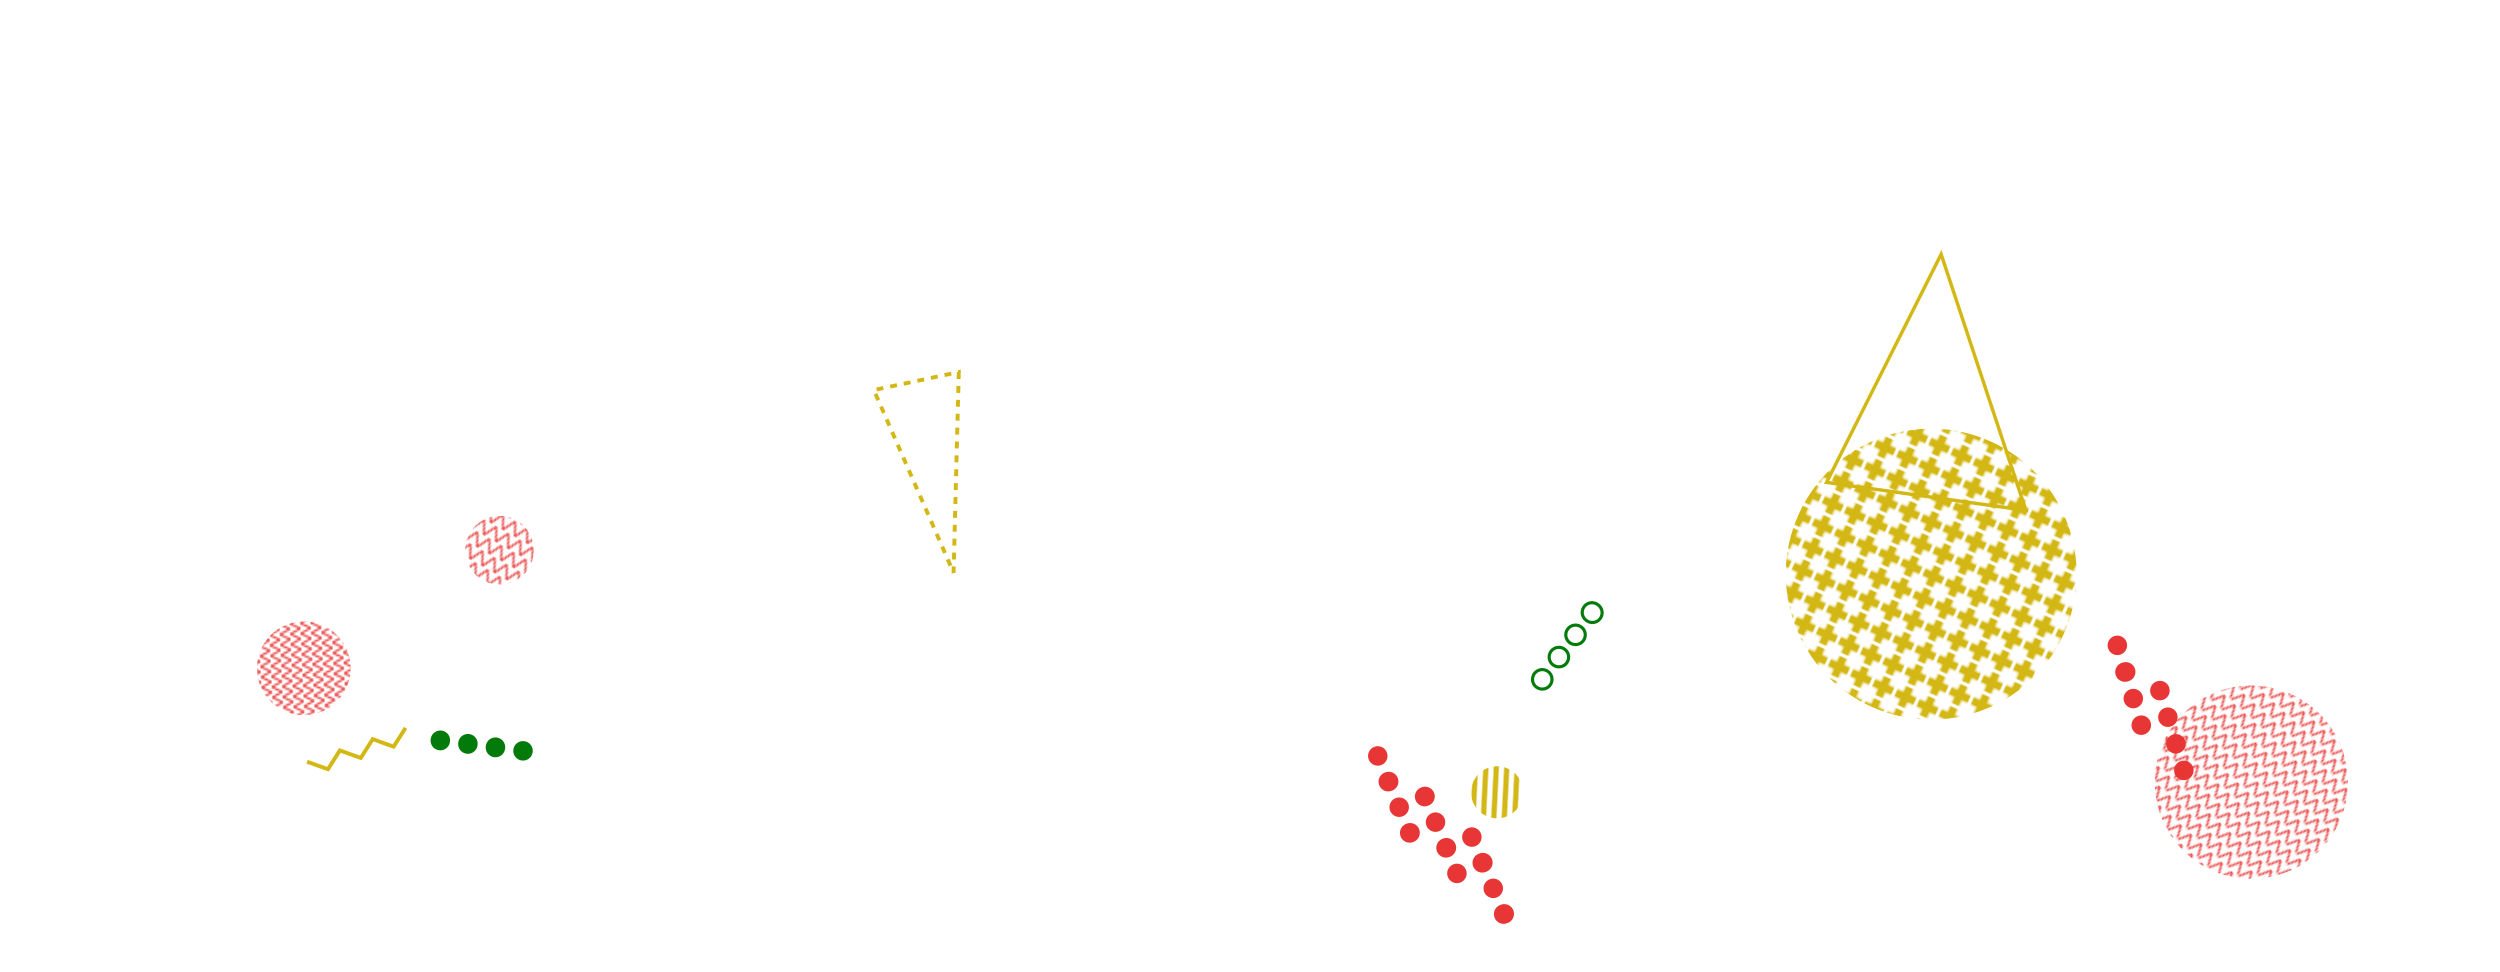 <svg xmlns="http://www.w3.org/2000/svg" version="1.1" xmlns:xlink="http://www.w3.org/1999/xlink" xmlns:svgjs="http://svgjs.com/svgjs" width="1440" height="560" preserveAspectRatio="none" viewBox="0 0 1440 560"><g mask="url(&quot;#SvgjsMask1375&quot;)" fill="none"><rect width="1440" height="560" x="0" y="0" fill="rgba(255, 255, 255, 1)"></rect><path d="M884.99 395.79a5.6 5.6 0 1 0 6.71-8.97 5.6 5.6 0 1 0-6.71 8.97zM894.57 382.97a5.6 5.6 0 1 0 6.71-8.97 5.6 5.6 0 1 0-6.71 8.97zM904.15 370.16a5.6 5.6 0 1 0 6.71-8.97 5.6 5.6 0 1 0-6.71 8.97zM913.74 357.35a5.6 5.6 0 1 0 6.7-8.97 5.6 5.6 0 1 0-6.7 8.97z" stroke="#037b0b" stroke-width="1.81"></path><path d="M1242.51 392.42a5.6 5.6 0 1 0 3.21 10.73 5.6 5.6 0 1 0-3.21-10.73zM1247.1 407.74a5.6 5.6 0 1 0 3.22 10.73 5.6 5.6 0 1 0-3.22-10.73zM1251.7 423.07a5.6 5.6 0 1 0 3.21 10.73 5.6 5.6 0 1 0-3.21-10.73zM1256.29 438.39a5.6 5.6 0 1 0 3.22 10.73 5.6 5.6 0 1 0-3.22-10.73zM1217.99 366.36a5.6 5.6 0 1 0 3.22 10.73 5.6 5.6 0 1 0-3.22-10.73zM1222.59 381.69a5.6 5.6 0 1 0 3.21 10.72 5.6 5.6 0 1 0-3.21-10.72zM1227.18 397.01a5.6 5.6 0 1 0 3.22 10.73 5.6 5.6 0 1 0-3.22-10.73zM1231.78 412.34a5.6 5.6 0 1 0 3.21 10.73 5.6 5.6 0 1 0-3.21-10.73z" fill="#e73635"></path><path d="M248.08 425.78a5.6 5.6 0 1 0 11.11 1.4 5.6 5.6 0 1 0-11.11-1.4zM263.96 427.78a5.6 5.6 0 1 0 11.11 1.4 5.6 5.6 0 1 0-11.11-1.4zM279.83 429.78a5.6 5.6 0 1 0 11.11 1.4 5.6 5.6 0 1 0-11.11-1.4zM295.7 431.78a5.6 5.6 0 1 0 11.12 1.4 5.6 5.6 0 1 0-11.12-1.4z" fill="#037b0b"></path><rect width="222.6" height="222.6" clip-path="url(&quot;#SvgjsClipPath1376&quot;)" x="1185.48" y="339.22" fill="url(#SvgjsPattern1377)" transform="rotate(42.62, 1296.78, 450.52)"></rect><rect width="79" height="79" clip-path="url(&quot;#SvgjsClipPath1378&quot;)" x="248.23" y="277.42" fill="url(#SvgjsPattern1379)" transform="rotate(209.55, 287.73, 316.92)"></rect><rect width="108" height="108" clip-path="url(&quot;#SvgjsClipPath1380&quot;)" x="121" y="330.92" fill="url(#SvgjsPattern1381)" transform="rotate(267.4, 175, 384.92)"></rect><path d="M552.26 214.31 L549.26 329.87L503.334 224.664z" stroke="#d3b714" stroke-width="2.26" stroke-dasharray="4, 4"></path><path d="M1052.11 277.88 L1118.09 146.44L1166.934 293.994z" stroke="#d3b714" stroke-width="1.98"></path><path d="M845.64 476.99a5.6 5.6 0 1 0 4.31 10.34 5.6 5.6 0 1 0-4.31-10.34zM851.8 491.76a5.6 5.6 0 1 0 4.31 10.33 5.6 5.6 0 1 0-4.31-10.33zM857.96 506.52a5.6 5.6 0 1 0 4.32 10.34 5.6 5.6 0 1 0-4.32-10.34zM864.13 521.29a5.6 5.6 0 1 0 4.31 10.33 5.6 5.6 0 1 0-4.31-10.33zM818.54 453.63a5.6 5.6 0 1 0 4.32 10.33 5.6 5.6 0 1 0-4.32-10.33zM824.71 468.39a5.6 5.6 0 1 0 4.31 10.34 5.6 5.6 0 1 0-4.31-10.34zM830.87 483.16a5.6 5.6 0 1 0 4.32 10.33 5.6 5.6 0 1 0-4.32-10.33zM837.03 497.92a5.6 5.6 0 1 0 4.32 10.34 5.6 5.6 0 1 0-4.32-10.34zM791.45 430.26a5.6 5.6 0 1 0 4.31 10.34 5.6 5.6 0 1 0-4.31-10.34zM797.61 445.03a5.6 5.6 0 1 0 4.32 10.33 5.6 5.6 0 1 0-4.32-10.33zM803.78 459.79a5.6 5.6 0 1 0 4.31 10.34 5.6 5.6 0 1 0-4.31-10.34zM809.94 474.56a5.6 5.6 0 1 0 4.32 10.33 5.6 5.6 0 1 0-4.32-10.33z" fill="#e73635"></path><rect width="335.04" height="335.04" clip-path="url(&quot;#SvgjsClipPath1382&quot;)" x="944.85" y="163.18" fill="url(#SvgjsPattern1383)" transform="rotate(114.4, 1112.37, 330.7)"></rect><rect width="60" height="60" clip-path="url(&quot;#SvgjsClipPath1384&quot;)" x="832.31" y="426.37" fill="url(#SvgjsPattern1385)" transform="rotate(92.85, 862.31, 456.37)"></rect><path d="M233.59 419.26L226.73 430.08 214.67 425.76 207.81 436.57 195.76 432.25 188.9 443.06 176.84 438.74" stroke="#d3b714" stroke-width="2.24"></path></g><defs><mask id="SvgjsMask1375"><rect width="1440" height="560" fill="#ffffff"></rect></mask><pattern x="0" y="0" width="7.42" height="7.42" patternUnits="userSpaceOnUse" id="SvgjsPattern1377"><path d="M0 7.42L3.71 0L7.42 7.42" stroke="#e73635" fill="none"></path></pattern><clipPath id="SvgjsClipPath1376"><circle r="55.65" cx="1296.78" cy="450.52"></circle></clipPath><pattern x="0" y="0" width="7.9" height="7.9" patternUnits="userSpaceOnUse" id="SvgjsPattern1379"><path d="M0 7.9L3.95 0L7.9 7.9" stroke="#e73635" fill="none"></path></pattern><clipPath id="SvgjsClipPath1378"><circle r="19.75" cx="287.73" cy="316.92"></circle></clipPath><pattern x="0" y="0" width="6" height="6" patternUnits="userSpaceOnUse" id="SvgjsPattern1381"><path d="M0 6L3 0L6 6" stroke="#e73635" fill="none"></path></pattern><clipPath id="SvgjsClipPath1380"><circle r="27" cx="175" cy="384.92"></circle></clipPath><pattern x="0" y="0" width="13.96" height="13.96" patternUnits="userSpaceOnUse" id="SvgjsPattern1383"><path d="M6.98 1L6.98 12.96M1 6.98L12.96 6.98" stroke="#d3b714" fill="none" stroke-width="4.65"></path></pattern><clipPath id="SvgjsClipPath1382"><circle r="83.76" cx="1112.37" cy="330.7"></circle></clipPath><pattern x="0" y="0" width="60" height="6" patternUnits="userSpaceOnUse" id="SvgjsPattern1385"><rect width="60" height="3" x="0" y="0" fill="#d3b714"></rect><rect width="60" height="3" x="0" y="3" fill="rgba(0, 0, 0, 0)"></rect></pattern><clipPath id="SvgjsClipPath1384"><circle r="15" cx="862.31" cy="456.37"></circle></clipPath></defs></svg>
